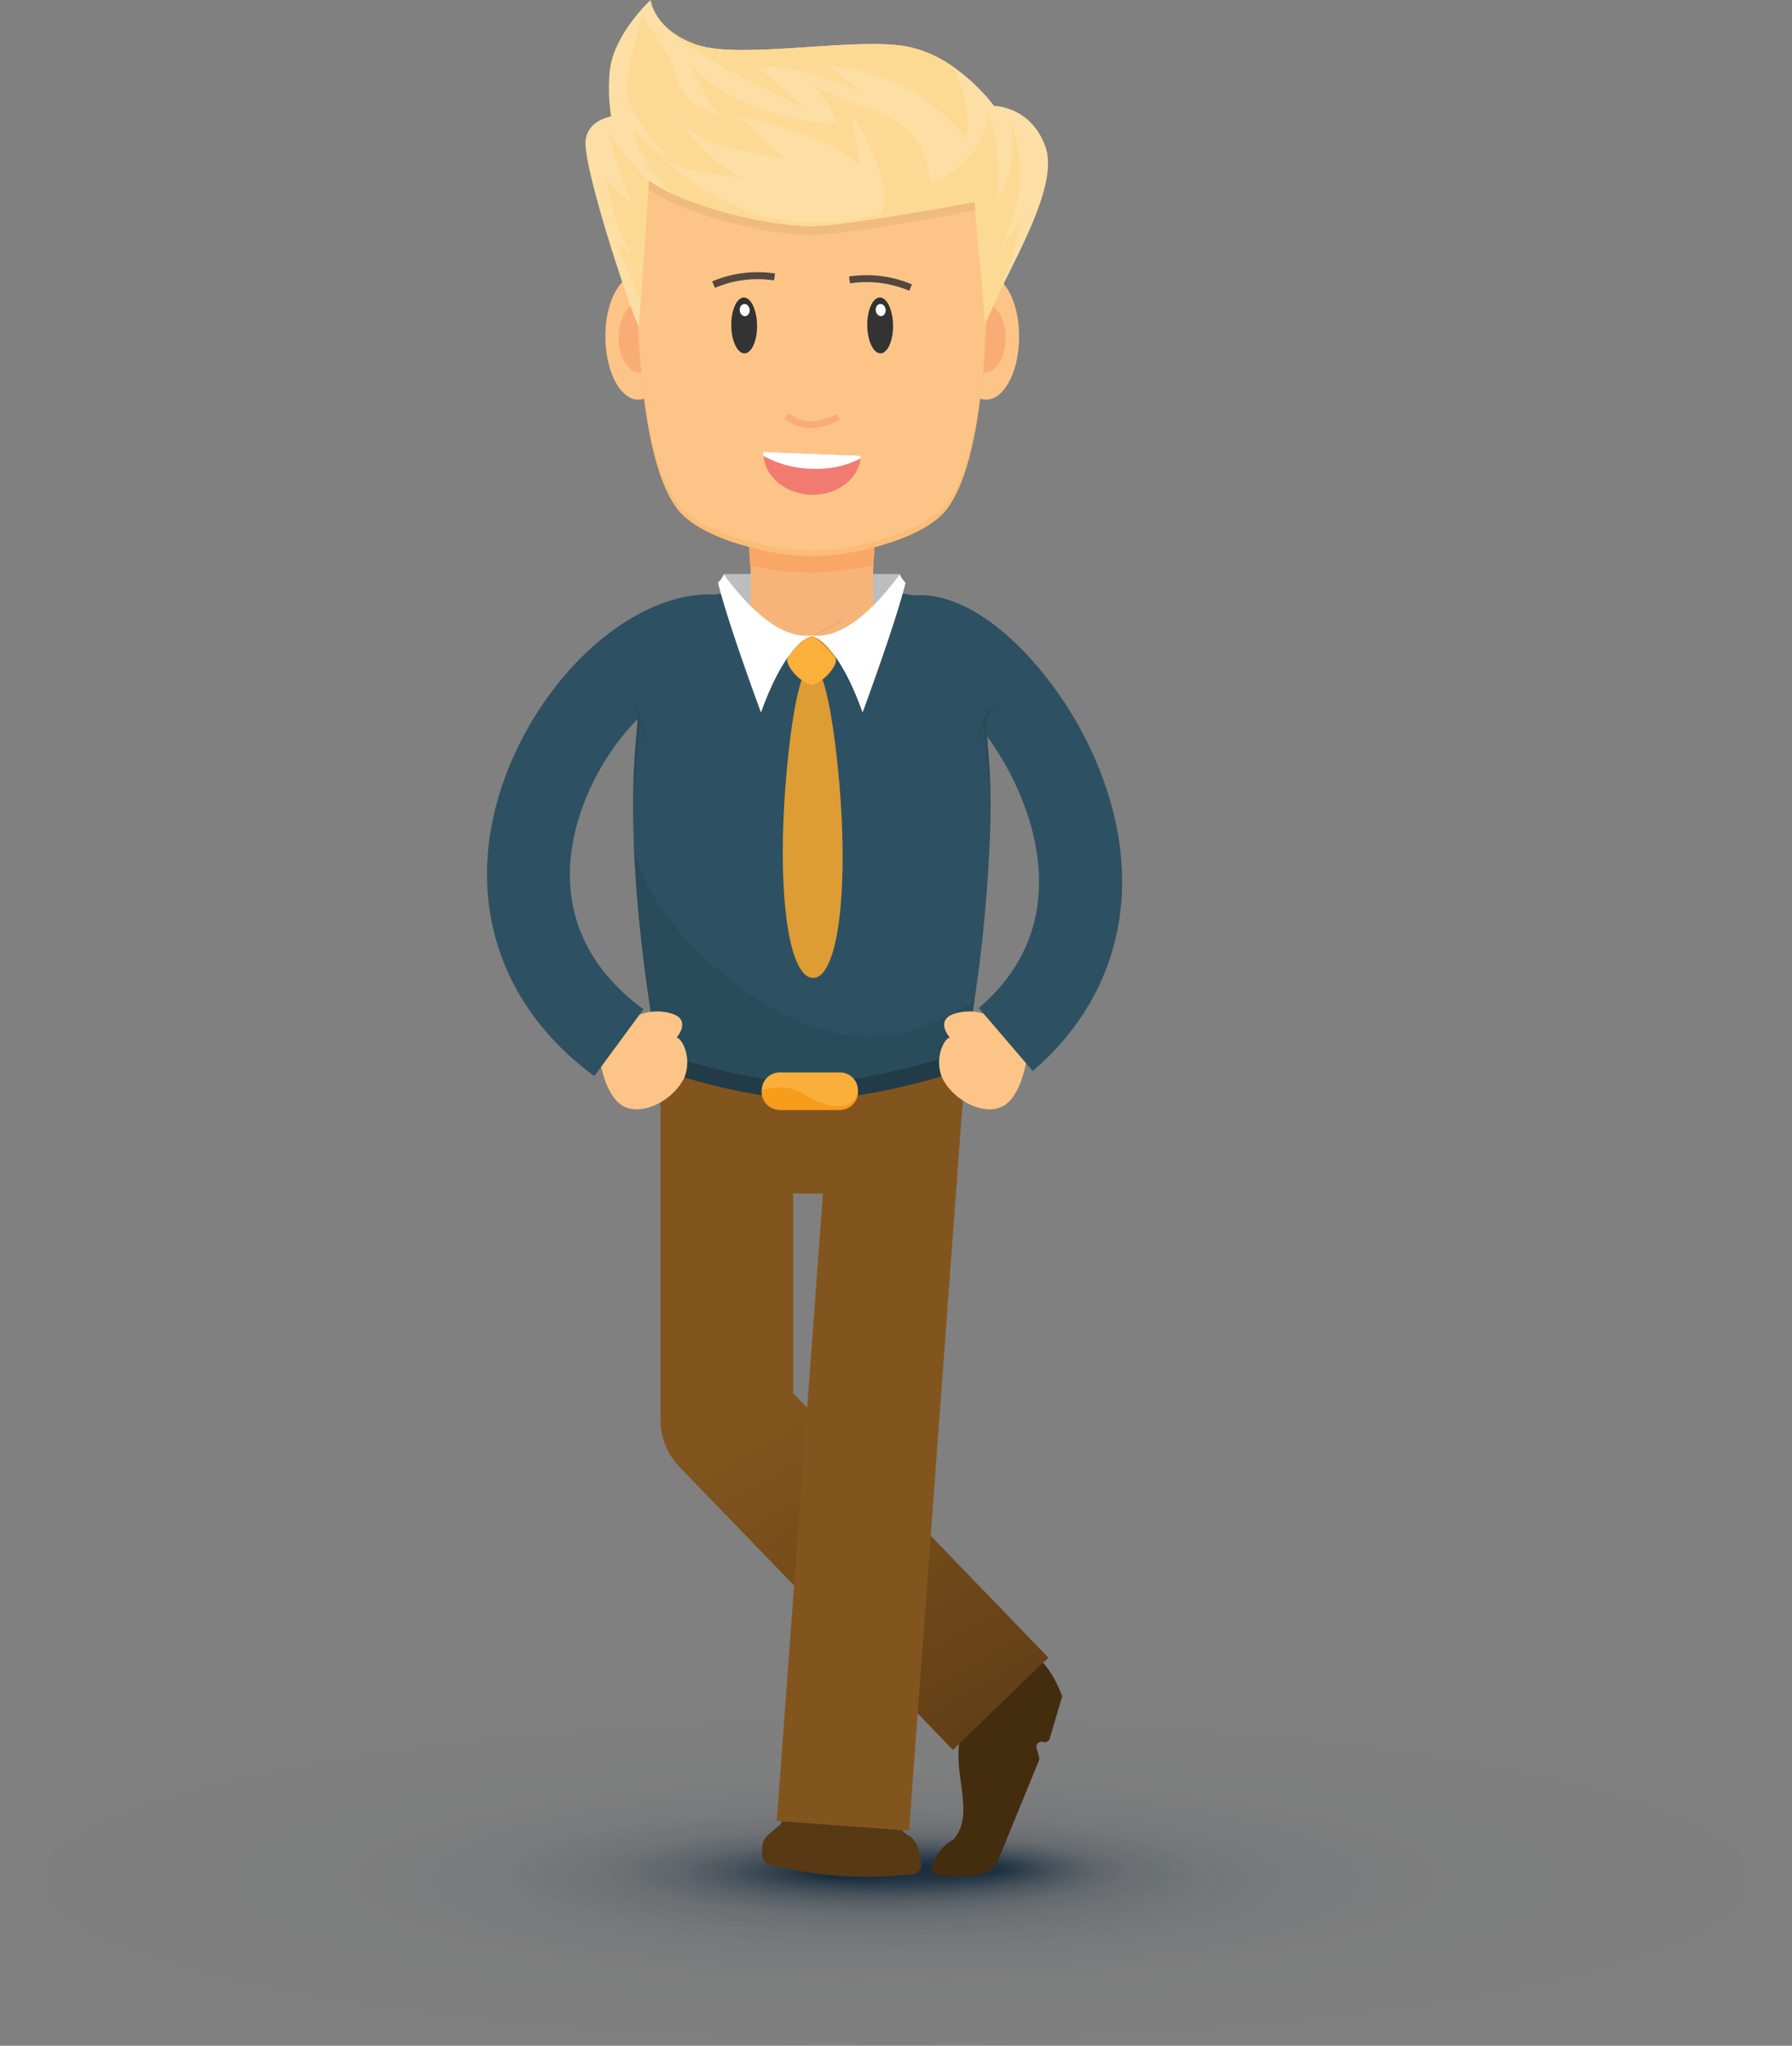 <svg xmlns="http://www.w3.org/2000/svg" width="385" height="439.3" viewBox="0 0 385 439.3"><rect x="0" y="0" width="385" height="439.3" fill="#808080" stroke="none"/><defs><style>.a{fill:#2d5162}.b{fill:#faaf3a}.c{opacity:.4;fill:url(#a)}.d{fill:url(#b)}.e{fill:#83551e}.f{opacity:.89;fill:url(#c)}.g{fill:#573914}.g,.h,.u,.v,.w{fill-rule:evenodd}.h{fill:#442c0f}.i{fill:url(#d)}.j{clip-path:url(#e)}.k{fill:#2a4b5b}.l{fill:#213b48}.m{clip-path:url(#f)}.n{fill:#f89c1c}.o{fill:#bbbdbf}.p{fill:#fcc587}.q{fill:#f7b478}.r{fill:#f9a766}.s{fill:#f9ad74}.t{fill:#fbbd76}.u{fill:#fddfa5}.v{fill:#fdda93}.w{fill:#efbb80}.x{fill:#544741}.y{fill:#f27b71}.z{fill:#fff}.aa{fill:#333}.ab{fill:#de9c34}.ac{fill:#fbb03b}.ad{opacity:.2}</style><radialGradient id="a" cx="192.5" cy="403.41" r="192.1" gradientTransform="matrix(1 0 0 .19 0 327.01)" gradientUnits="userSpaceOnUse"><stop offset="0" stop-color="#172c3d"/><stop offset=".09" stop-color="#172c3d" stop-opacity=".74"/><stop offset=".25" stop-color="#172c3d" stop-opacity=".41"/><stop offset=".43" stop-color="#172c3d" stop-opacity=".18"/><stop offset=".64" stop-color="#172c3d" stop-opacity=".04"/><stop offset="1" stop-color="#172c3d" stop-opacity="0"/></radialGradient><radialGradient id="b" cx="186.93" cy="426.26" r="77.65" gradientTransform="matrix(.99 0 0 .17 -1.84 329.46)" gradientUnits="userSpaceOnUse"><stop offset=".1" stop-color="#172c3d"/><stop offset=".18" stop-color="#172c3d" stop-opacity=".74"/><stop offset=".32" stop-color="#172c3d" stop-opacity=".41"/><stop offset=".48" stop-color="#172c3d" stop-opacity=".18"/><stop offset=".68" stop-color="#172c3d" stop-opacity=".04"/><stop offset="1" stop-color="#172c3d" stop-opacity="0"/></radialGradient><radialGradient id="c" cx="206.92" cy="402.39" r="50.68" gradientTransform="matrix(1 0 0 .19 0 324.94)" gradientUnits="userSpaceOnUse"><stop offset=".15" stop-color="#172c3d"/><stop offset=".23" stop-color="#172c3d" stop-opacity=".74"/><stop offset=".36" stop-color="#172c3d" stop-opacity=".41"/><stop offset=".51" stop-color="#172c3d" stop-opacity=".18"/><stop offset=".7" stop-color="#172c3d" stop-opacity=".04"/><stop offset="1" stop-color="#172c3d" stop-opacity="0"/></radialGradient><linearGradient id="d" x1="207.82" y1="373.98" x2="166.11" y2="301.72" gradientUnits="userSpaceOnUse"><stop offset="0" stop-color="#613f16"/><stop offset="1" stop-color="#83551e"/></linearGradient><clipPath id="e"><path class="a" d="M212.79 176.6a324.7 324.7 0 0 1-5 47.75 23.46 23.46 0 0 1-2.34 5.54l-31.09 9.4-31.1-9.4-1.67-2.17s-18.88-95.64 12.82-100.19c4.92-.72 35.12-.72 40 0 10 1.43 14.94 11.94 17 25.66a141.66 141.66 0 0 1 1.38 23.41z"/></clipPath><clipPath id="f"><path class="b" d="M184.32 234.3a3.85 3.85 0 0 1-3.72 4h-13.22a3.85 3.85 0 0 1-3.72-4 3.85 3.85 0 0 1 3.72-4h13.22a3.85 3.85 0 0 1 3.72 4z"/></clipPath></defs><title>male-2</title><ellipse class="c" cx="192.5" cy="403.41" rx="192.5" ry="35.89"/><ellipse class="d" cx="183.05" cy="402.39" rx="77.22" ry="14.05"/><path class="e" d="M204.73 375.76l-58.82-60.86a14.25 14.25 0 0 1-4-9.9v-67.85h28.5v62.08L225.22 356z"/><ellipse class="f" cx="206.92" cy="402.39" rx="50.96" ry="10.32"/><path class="g" d="M173.38 382.61l-5.75 9.21c-3.92 3.21-3.92 3.27-3.9 6.71a2.27 2.27 0 0 0 2.32 2 81.94 81.94 0 0 0 29.29 2c1.42.1 2.61-.76 2.57-1.86-.06-2-.5-5-2.43-6.35-3.25-1.27-6.87-10.85-6.87-10.85z"/><path class="h" d="M219.25 355s-6.82 14.81-13.09 18.85c-1.33 7.5 3.38 16-1.36 21.22-2.65 1.13-7.53 7.88-2.51 7.65a20.63 20.63 0 0 0 7.56-.16 5.09 5.09 0 0 0 4.61-3.16l8.77-21.4a1.1 1.1 0 0 0 0-.71l-.52-1.88a1.1 1.1 0 0 1 1.42-1.34 1.1 1.1 0 0 0 1.41-.74l2.66-9.05s-3.48-10.23-8.95-9.28z"/><path class="i" d="M204.73 375.76l-58.82-60.86 24.5-15.67 54.81 56.73-20.49 19.8z"/><path class="e" d="M166.881 391.035l11.404-154.921 28.423 2.092-11.404 154.92z"/><path class="a" d="M212.79 176.6a324.7 324.7 0 0 1-5 47.75 23.46 23.46 0 0 1-2.34 5.54l-31.09 9.4-31.1-9.4-1.67-2.17s-18.88-95.64 12.82-100.19c4.92-.72 35.12-.72 40 0 10 1.43 14.94 11.94 17 25.66a141.66 141.66 0 0 1 1.38 23.41z"/><g class="j"><path class="k" d="M136 172.67s-5.2 17.52 21.46 38.16c30.29 23.46 48.59 4.66 54.32 2.87s1.76 36.55 1.76 36.55l-92.09 3.39z"/></g><path class="e" d="M174.44 233.07c-18.08 0-22.75-2.08-32.83-5.34 0 17.52.31 28.61 32.75 28.61s32.77-11.69 32.77-28.61c-9.84 3.27-14.54 5.34-32.69 5.34z"/><path class="l" d="M174 236.08c-14.23 0-31.63-6.19-32.39-6.47l-.33-3.64c.18.06 19.11 6.55 32.72 6.55s33.37-6.8 33.56-6.87l-.42 4c-.8.23-18.92 6.43-33.14 6.43z"/><path class="b" d="M184.32 234.3a3.85 3.85 0 0 1-3.72 4h-13.22a3.85 3.85 0 0 1-3.72-4 3.85 3.85 0 0 1 3.72-4h13.22a3.85 3.85 0 0 1 3.72 4z"/><g class="m"><path class="n" d="M162.12 234.49s6.05-2.25 10.09.17 6.19 3 8.39 2.89 6.61 5.19 6.61 5.19l-26.3-4.18z"/><path class="n" d="M180.61 237.55h-13.23a3.82 3.82 0 0 1-3.7-3.61v.36a3.85 3.85 0 0 0 3.72 4h13.22a3.85 3.85 0 0 0 3.72-4v-.36a3.82 3.82 0 0 1-3.73 3.61z"/></g><path class="o" d="M192 130.99h-35.16l-1.37-7.73 37.87.01-1.34 7.72z"/><path class="p" d="M128.83 227.34s1.13 8.53 5.49 10.39 10.66-1.87 12.75-6.43c1.65-4.31-.6-8.41-1.72-8.48 1.25-1.48 2.31-4.06-.92-5.12a10.6 10.6 0 0 0-9.4 1.5c-2.15 1.8-6.2 8.14-6.2 8.14z"/><path class="q" d="M188.22 114.49a86.42 86.42 0 0 0-.53 15.28c.06 1.16.14 2.32.25 3.48h-27c.11-1.16.19-2.32.25-3.48a87.41 87.41 0 0 0-.33-13.5 90.44 90.44 0 0 0-1.43-9.29 50.8 50.8 0 0 1 30 0c-.5 2.51-.91 5.02-1.21 7.51z"/><path class="r" d="M189.82 102q-.8 3.75-1.26 7.51c-.5 4-.61 7.25-.91 11.88a69.09 69.09 0 0 1-13.32 1.61 68.33 68.33 0 0 1-13.18-1.5c-.3-4.8-.31-6.83-.67-10.23A88.18 88.18 0 0 0 159 102a53.34 53.34 0 0 1 30.82 0z"/><path class="q" d="M187.69 129.77h-26.54s3.7 6.92 13.27 6.92"/><path class="p" d="M205 72c-.18 7.39 2.79 13.57 6.64 13.82s7.12-5.55 7.3-12.94-2.79-13.57-6.64-13.81-7.17 5.55-7.3 12.93z"/><path class="s" d="M206.8 72.25c-.1 4.17 1.89 7.67 4.44 7.84s4.76-3.09 4.82-7.25-1.89-7.67-4.44-7.83-4.72 3.08-4.82 7.24z"/><path class="p" d="M144 72c.18 7.39-2.79 13.57-6.64 13.82s-7.12-5.55-7.3-12.94 2.79-13.57 6.64-13.81 7.13 5.55 7.3 12.93z"/><path class="s" d="M142.17 72.25c.1 4.17-1.89 7.67-4.44 7.84S133 77 132.91 72.84s1.89-7.67 4.44-7.83 4.71 3.08 4.82 7.24z"/><path class="p" d="M199.26 34.25A98.58 98.58 0 0 0 174.48 27a98.58 98.58 0 0 0-24.78 7.2l-12.37 2.61s-3.65 56.71 8.14 72.35c5.05 6.7 20.89 10.22 29 10.22s24-3.52 29-10.22c11.8-15.64 8.15-72.35 8.15-72.35z"/><path class="t" d="M203.49 108c-5.05 6.7-20.89 10.22-29 10.22s-24-3.52-29-10.22c-7.21-9.56-8.65-34.46-8.68-52.37 0 18 1.3 43.84 8.68 53.62 5.05 6.7 20.89 10.22 29 10.22s24-3.52 29-10.22c7.38-9.79 8.71-35.64 8.68-53.63-.03 17.89-1.47 42.79-8.68 52.38z"/><path class="s" d="M174 92a9.5 9.5 0 0 1-5.55-2.12l1-1.14s2.77 2.31 5.79 1.62a12 12 0 0 0 4.46-1.51l.78 1.27a13.16 13.16 0 0 1-5 1.71A6.51 6.51 0 0 1 174 92z"/><path class="u" d="M140.41 23.85c-5.92.64-13.61.32-14.57 6.08s11.34 41.86 11.43 39.93 3.14-46.01 3.14-46.01z"/><path class="u" d="M211.68 69.49c-.75-10.37-1.51-15.74-2.27-26.1-1 .19-28.24 5.23-35 5.23-6.18 0-19.2-2.17-29.33-6.7-1.12-.49-2.19-1-3.22-1.58-10.4-5.6-11.53-16.81-10.89-24.81S139.77 0 139.77 0s.64 6.4 9.92 9.61 33.62-1.6 44.82.32 19.05 12.81 19.05 12.81 7.84 0 11 8.65c3.44 9.09-8.76 27.52-12.88 38.1z"/><path class="v" d="M134.54 33.63a48.46 48.46 0 0 1-3.74-5.28s1.84 7.36 3 10.73 2.48 5.28 1.76 4.64-5.6-5.68-5.6-5.68 2.24 10.21 3.56 12.61 2.24 4.12 2.08 3.92-3.08-2.24-3.08-2.24 2.82 7.61 5.15 12.17c.42-6.18 1.13-16.53 1.73-25.24l-.28-.7s-2.53-2.46-4.58-4.93zM219.41 47.17c-.24.64-4.72 6.72-4.16 5.6A35.3 35.3 0 0 0 219.08 40c.8-7.12-1.84-13.69-1.84-13.21s1.33 4.87-1.2 12.81a15.48 15.48 0 0 1-1.72 3.59c.49-6.54.25-13-2-19.17a18 18 0 0 1-12.48 15.21c-1.18-16.7-15.68-14.77-25.94-21.61 2.53 1.69 4.53 6.08 6.08 8.65-7.64 1.13-29-5.41-32.31-14.18 1.09 3.09 5.25 11.61 7.24 13-4.7-2.77-7.53-1.9-9.5-8.5S137.9 3.74 137.9 3.74s-4.18 14.07-3.15 17.32 7.64 12.88 10 13c-2.54-.09-6.68-4.27-8.65-5.8a25.8 25.8 0 0 0 8.94 13.69c10.13 4.53 23.16 6.7 29.33 6.7 6.73 0 34-5 35-5.23.67 9.15 1.34 13.3 2 22.44l.27 3.66a108.47 108.47 0 0 0 5.73-14.32c1.71-6.03 2.27-8.67 2.04-8.03z"/><path class="v" d="M155.82 14.67c4.88 2.64 17 8.48 17 8.48s-9-8.24-9.61-8.32 2.56-1.08 6.76-.08a138.3 138.3 0 0 1 15.07 5c-.89-.68-6.73-5.49-7.73-5.84h-.09.09A52 52 0 0 1 193 18c7.68 3.6 14.49 11.37 14.57 11.93s1.36-6.08-1.76-13.37c-.35-.81-.69-1.54-1-2.2a26 26 0 0 0-10.29-4.43C183.32 8 159 12.81 149.7 9.61S139.77 0 139.77 0c.14 6.21 13.36 13.21 16.05 14.67z"/><path class="u" d="M188.85 46.06c-19.6 4.49-32.68 0-47.55-12.85 5 4.3 12.9 3.57 18.65 5.44-8.36-5.34-9.34-6.4-15.21-14.46 6.11 8.41 14.36 7.64 24.17 10-3.56-2.55-7.48-8.51-11.85-9.61 10.14 2.53 19.34 4.2 27.69 10.89L183 24.56c2.57 3.68 9.93 17.24 5.85 21.5z"/><path class="w" d="M209.55 45.21s-28.41 5.28-35.14 5.28c-6.18 0-19.2-2.17-29.33-6.7-1.12-.49-2.19-1-3.22-1.58a22.73 22.73 0 0 1-2.59-1.65c0 .33.06-1 .12-1.79a20.65 20.65 0 0 0 2.47 1.56c1 .55 2.11 1.08 3.22 1.58 10.13 4.53 23.16 6.7 29.33 6.7 6.73 0 34-5 35-5.23.05.81.16 2.15.14 1.83z"/><path class="p" d="M220.59 227.34s-1.13 8.53-5.49 10.39-10.66-1.87-12.75-6.43c-1.65-4.31.6-8.41 1.72-8.48-1.25-1.48-2.31-4.06.92-5.12a10.6 10.6 0 0 1 9.4 1.5c2.16 1.8 6.2 8.14 6.2 8.14z"/><path class="x" d="M153.61 61.81l-.61-1.38a25 25 0 0 1 13.51-1.7l-.22 1.48a23.58 23.58 0 0 0-12.68 1.6zM195.35 62.44a23.54 23.54 0 0 0-12.72-1.59l-.22-1.48a25.05 25.05 0 0 1 13.51 1.7z"/><path class="y" d="M174.15 106.25c-5.77-.22-10.3-4.34-10.11-9.19l20.9.81c-.19 4.85-5.02 8.6-10.79 8.38z"/><path class="z" d="M175 100.68a22.94 22.94 0 0 1-11-2.78 7.11 7.11 0 0 1 0-.85l20.9.81c0 .2 0 .41-.06.61a20.4 20.4 0 0 1-9.84 2.21z"/><path class="q" d="M174.42 136.69c9.57 0 13.27-6.92 13.27-6.92"/><ellipse class="aa" cx="189.09" cy="69.89" rx="2.77" ry="6" transform="rotate(-.74 188.479 69.355)"/><ellipse class="z" cx="189.21" cy="66.58" rx="1.07" ry="1.31" transform="rotate(-6.83 189.178 66.534)"/><ellipse class="aa" cx="159.88" cy="69.89" rx="2.77" ry="6" transform="rotate(-.74 159.826 69.944)"/><ellipse class="z" cx="160" cy="66.58" rx="1.07" ry="1.31" transform="rotate(-6.83 160.077 66.648)"/><path class="ab" d="M179.75 162.44c-2.95-26.17-7.66-26.18-10.43.09S169 210 174.69 210s8.01-21.39 5.06-47.56z"/><path class="ac" d="M179.63 141.81c-.15 1.89-3.37 5.11-5.26 5.25-1.89-.15-5.11-3.37-5.25-5.25.15-1.89 3.37-5.11 5.25-5.26 1.89.15 5.12 3.37 5.26 5.26z"/><path class="ad" d="M174.05 136.53a22.09 22.09 0 0 0-7.25 8.7 53.11 53.11 0 0 0-3.32 7.78s2.3-12.23 10.57-16.48z"/><path class="z" d="M154.26 125.13c2.18 8.88 9.23 27.88 9.23 27.88.51-1.39 1-2.67 1.49-3.83 2.53-6 4.9-9.16 6.64-10.82a7 7 0 0 1 2.66-1.75l.3-.07-.43-.05c-4.78.46-10.94-2.73-18.68-13.17 0-.06-.03.55-1.21 1.81z"/><path class="ad" d="M174.55 136.5a23.53 23.53 0 0 1 7.32 8.89 46.71 46.71 0 0 1 3.46 7.69s-2.5-12.33-10.78-16.58z"/><path class="z" d="M194.55 125.15c-2.18 8.85-9.23 27.85-9.23 27.85q-.76-2.09-1.49-3.83c-2.54-6-4.9-9.16-6.64-10.82a7 7 0 0 0-2.66-1.75l-.3-.07.43-.05c4.78.46 10.94-2.73 18.68-13.17 0-.04.03.57 1.21 1.84z"/><path class="a" d="M127.68 231.08c-21.47-15.79-28.48-40.18-18.76-65.25 9-23.12 29.15-39.82 45.95-38.06L153 145.49c-6.5-.71-20.81 9.63-27.46 26.78-4 10.21-7.57 29.56 12.71 44.46zM221.88 230l-11.59-13.53c15.57-13.34 14.28-29.95 10.47-41.53-5.71-17.33-18.88-29-22.91-29.31a1.85 1.85 0 0 0 .48-.06l-4-17.36c13.67-3.15 30.26 13.36 38.92 30.5 13.57 26.88 9.33 53.53-11.37 71.29z"/><path class="k" d="M138.53 156.55a10 10 0 0 0-.62-1.95c-.08-.16-.17-.31-.26-.46a3 3 0 0 0-.39-1.29 5 5 0 0 0-1.73-1.83v.05a9.81 9.81 0 0 1 1.2 2 3.62 3.62 0 0 1 .24 1.06 10.89 10.89 0 0 1-.08 1.16c-.12 1.63-.19 3.26-.28 4.89-.18 3.26-.3 6.52-.42 9.78h.07l.85-9.75c.14-1.56.29-3.12.47-4.67.16.37.32.75.46 1.13a16.62 16.62 0 0 1 1 3.87H139a13.66 13.66 0 0 0-.47-3.99zM211.87 155.1a4.09 4.09 0 0 1 1-2.1 23.57 23.57 0 0 1 1.7-1.95v-.06a9.46 9.46 0 0 0-2.1 1.63 4.32 4.32 0 0 0-1.23 2.05c-.09.15-.19.3-.27.45a8.16 8.16 0 0 0-.57 1.8 12.55 12.55 0 0 0-.4 3.73 15.54 15.54 0 0 1 .87-3.57c.11-.3.24-.6.37-.89.16 1.39.33 2.74.46 4.13l1.06 10.39h.07c-.18-3.48-.37-7-.61-10.43a207.6 207.6 0 0 0-.35-5.18z"/></svg>
